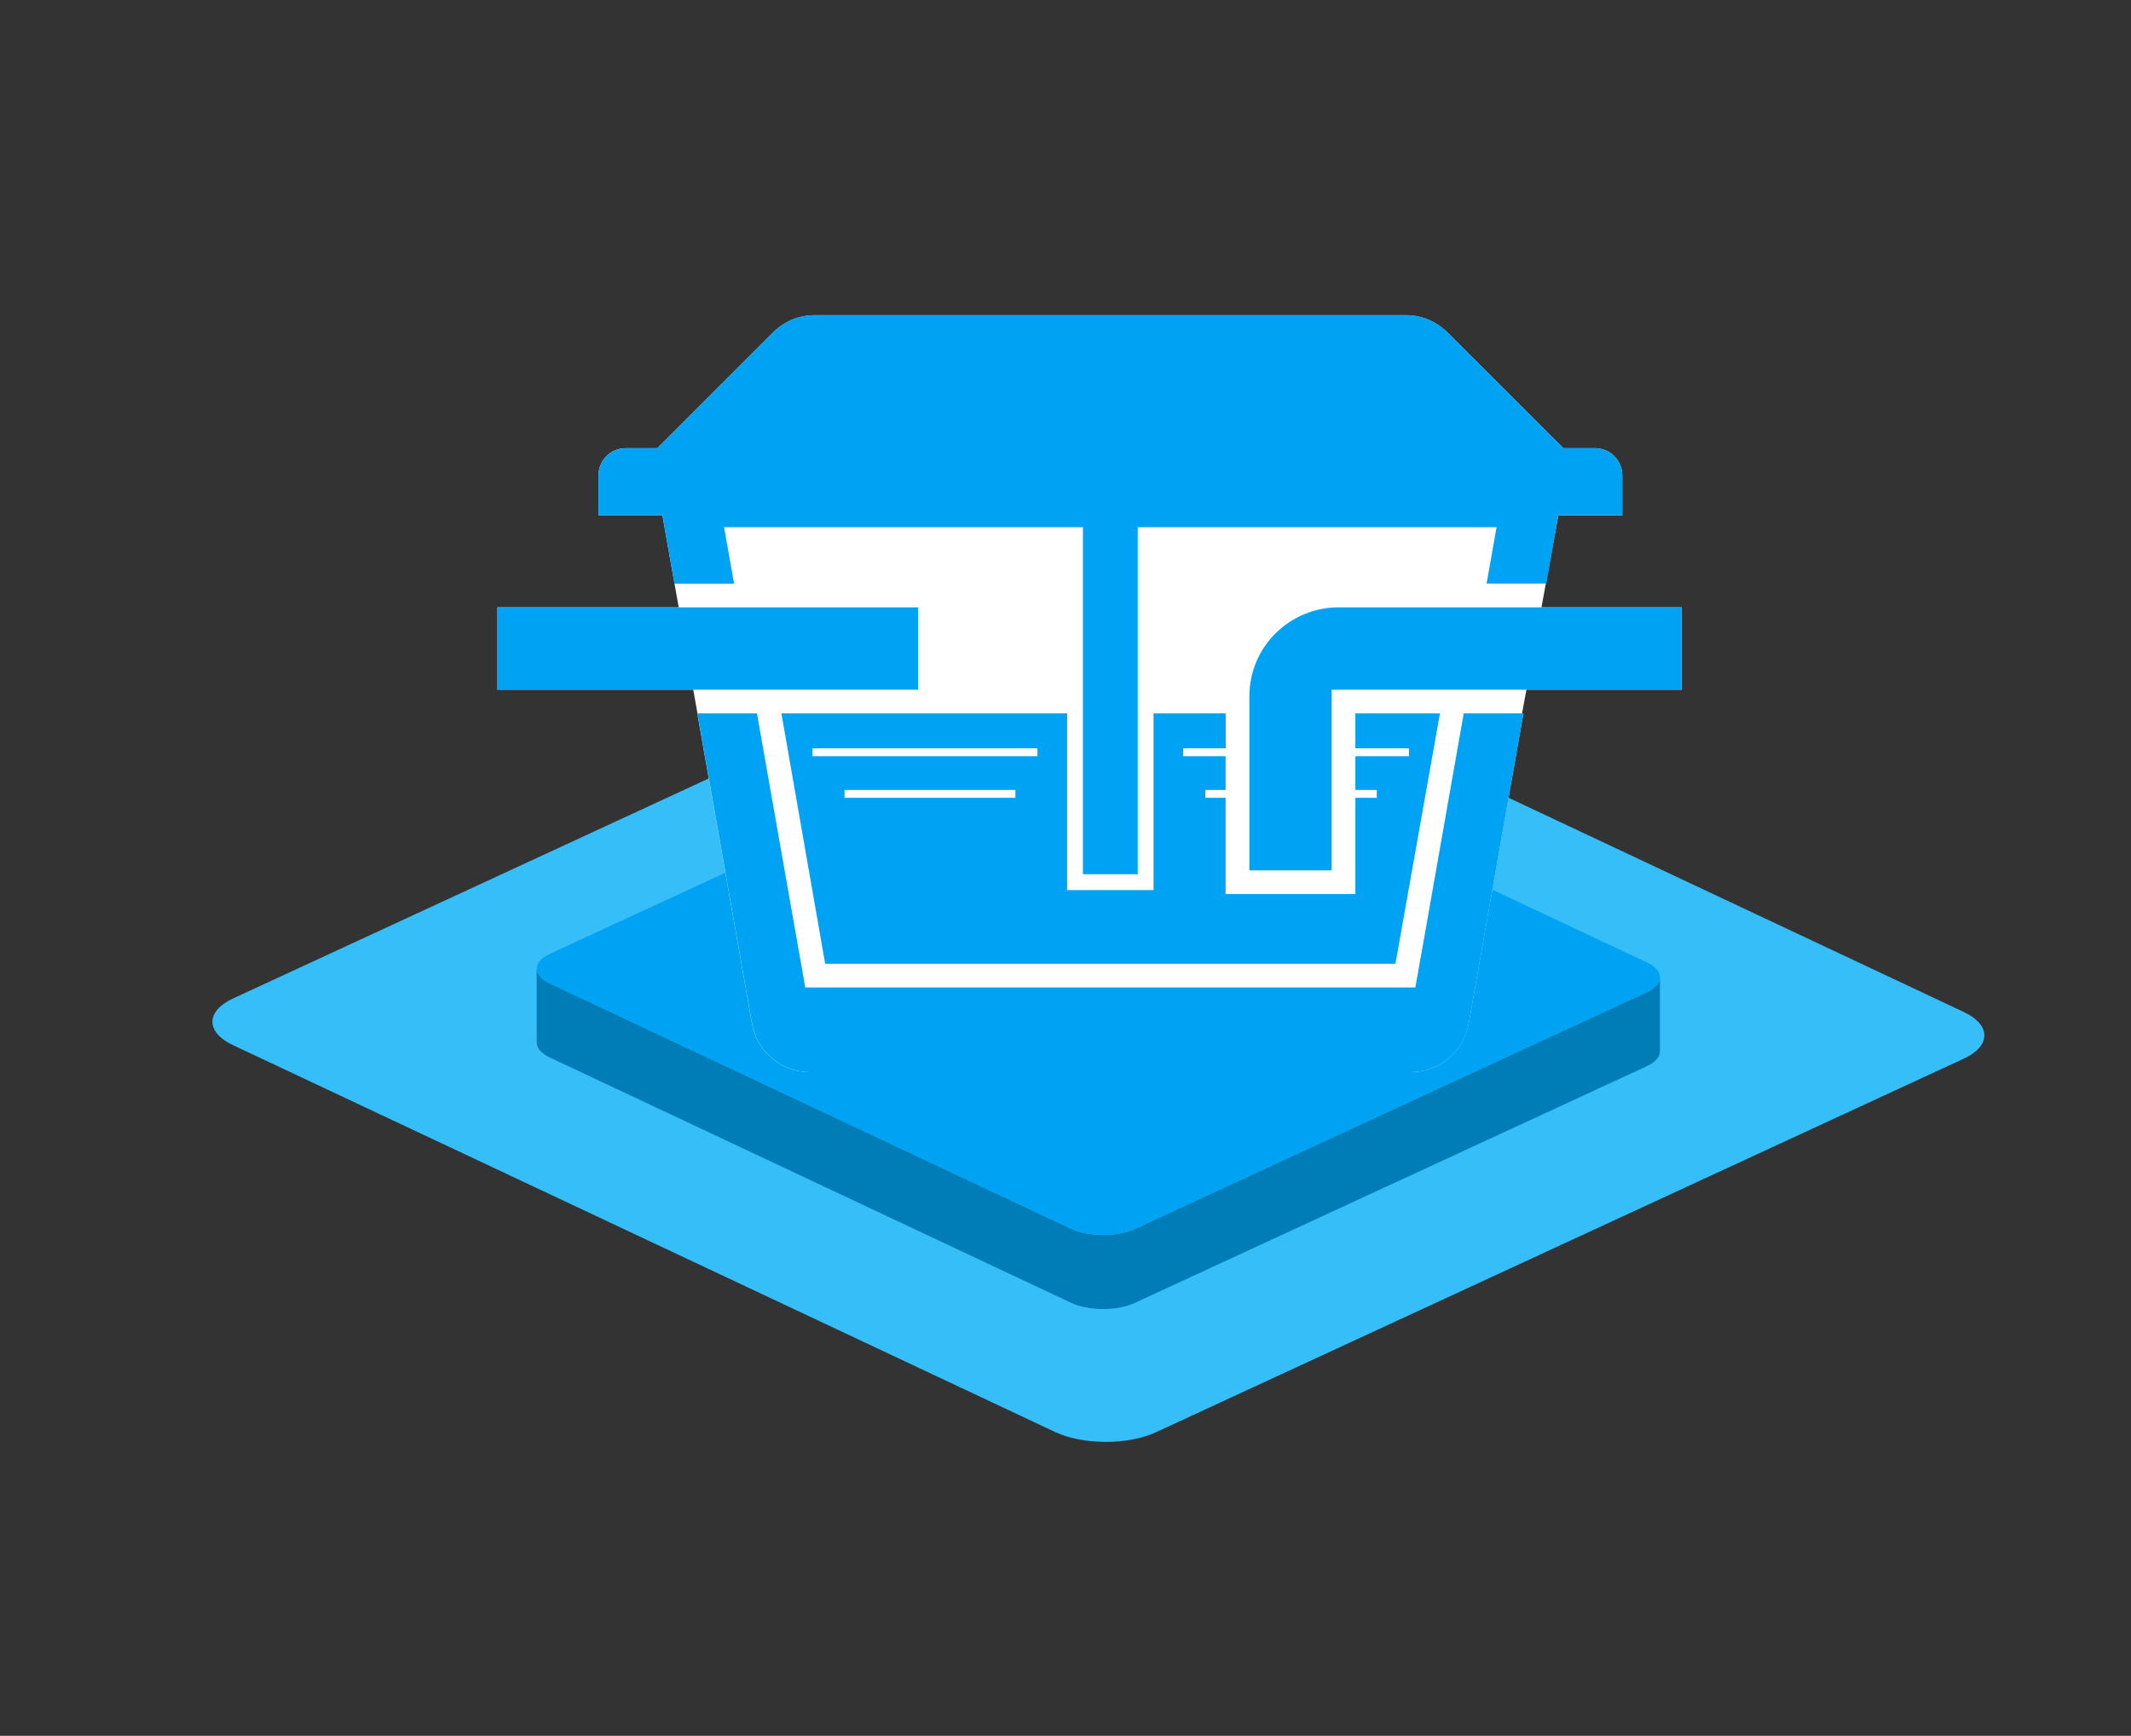 <?xml version="1.0" encoding="utf-8"?>
<!-- Generator: Adobe Illustrator 23.1.1, SVG Export Plug-In . SVG Version: 6.00 Build 0)  -->
<svg version="1.1" id="Layer_1" xmlns="http://www.w3.org/2000/svg" xmlns:xlink="http://www.w3.org/1999/xlink" x="0px" y="0px"
	 viewBox="0 0 259 211.01" style="enable-background:new 0 0 259 211.01;" xml:space="preserve">
<rect x="0" y="0" width="259" height="211.01" fill="#333333" stroke="none"/>
<style type="text/css">
	.st0{fill:#36BEF9;}
	.st1{fill:#007CB6;}
	.st2{fill:#00A3F4;}
	.st3{fill:#FFFFFF;}
</style>
<g>
	<g>
		<g>
			<path class="st0" d="M28.34,121.37c-3.35,1.55-3.36,4.11-0.02,5.68l99.94,47.04c3.35,1.57,8.82,1.59,12.18,0.04l98.22-45.43
				c3.35-1.55,3.36-4.1,0.02-5.68l-99.95-47.04c-3.34-1.57-8.82-1.59-12.18-0.04L28.34,121.37z"/>
		</g>
		<g>
			<g>
				<g>
					<path class="st1" d="M66.83,119.55l63.35,29.82c2.12,1,5.59,1.01,7.72,0.03l62.26-28.8c1.06-0.49,1.59-1.14,1.59-1.79h0v9.01
						c0,0,0,0,0,0c-0.01,0.65-0.54,1.3-1.6,1.79l-62.26,28.79c-2.13,0.98-5.6,0.97-7.72-0.03l-63.35-29.82
						c-1.04-0.49-1.56-1.12-1.58-1.76c0,0-0.01,0-0.01-0.01v-0.04v0v-9.01h0C65.25,118.4,65.77,119.05,66.83,119.55z"/>
				</g>
			</g>
			<g>
				<path class="st2" d="M66.84,115.95c-2.13,0.98-2.13,2.6-0.01,3.6l63.35,29.82c2.12,1,5.59,1.01,7.72,0.03l62.26-28.8
					c2.12-0.98,2.13-2.6,0.01-3.6l-63.36-29.82c-2.12-1-5.59-1.01-7.72-0.03L66.84,115.95z"/>
			</g>
		</g>
	</g>
	<g>
		<path class="st3" d="M204.39,83.84V73.83c-6.06,0-11.61,0-17.04,0l2.05-11.19h7.77v-4.85c0-1.82-1.48-3.31-3.3-3.31H190
			l-14.07-14.06c-1.36-1.35-3.14-2.1-5.06-2.1H99.01c-1.91,0-3.7,0.75-5.06,2.1L79.9,54.48h-3.86c-1.82,0-3.3,1.49-3.3,3.31v4.85
			h7.77l1.98,11.19c-4.48,0-9.79,0-22.03,0v10.01c8.57,0,16.22,0,23.8,0l0.51,2.88h-0.02l6.64,37.71c0.61,3.42,3.57,5.9,7.05,5.9
			h73.02c3.47,0,6.43-2.48,7.04-5.9l6.65-37.71h-0.16l0.53-2.88C189.66,83.84,195.39,83.84,204.39,83.84z"/>
	</g>
	<g>
		<path class="st2" d="M81.97,70.95h7.25L88,64.09h43.62v42.18h6.66V64.09h43.61l-1.21,6.85h7.26l1.46-8.31h7.77v-4.85
			c0-1.82-1.48-3.31-3.3-3.31H190l-14.06-14.06c-1.36-1.35-3.14-2.1-5.06-2.1H99.01c-1.91,0-3.7,0.75-5.06,2.1L79.9,54.48h-3.86
			c-1.82,0-3.3,1.49-3.3,3.31v4.85h7.77L81.97,70.95z"/>
		<path class="st2" d="M148.97,90.97v-4.25h-8.77v21.48H129.7V86.72H94.97l5.32,30.44h69.31l5.41-30.44h-0.05h-10.23v4.25h6.51v0.96
			h-6.51v4.09h2.6v0.96h-2.6v11.7h-15.77v-11.7h-2.46v-0.96h2.46v-4.09h-5.15v-0.96H148.97z M123.41,96.98h-20.77v-0.96h20.77V96.98
			z M126.09,91.93H98.73v-0.96h27.36V91.93z"/>
		<path class="st2" d="M177.9,86.72l-4.87,27.64l-1.01,5.68H97.87l-5.87-33.32h-7.24l6.64,37.71c0.61,3.42,3.57,5.9,7.05,5.9h73.02
			c3.47,0,6.43-2.48,7.04-5.9l6.65-37.71h-7.2H177.9z"/>
		<path class="st2" d="M162.67,73.83c-5.78,0-10.82,4.66-10.82,10.82c0,1.79,0,18.69,0,21.15h10c0-8.13,0-14.19,0-21.96
			c18.65,0,12.7,0,42.53,0V73.83C189.33,73.83,177.44,73.83,162.67,73.83z"/>
		<path class="st2" d="M111.59,83.84V73.83c-31.96,0-22.19,0-51.13,0v10.01C78.94,83.84,93.12,83.84,111.59,83.84z"/>
	</g>
</g>
</svg>

